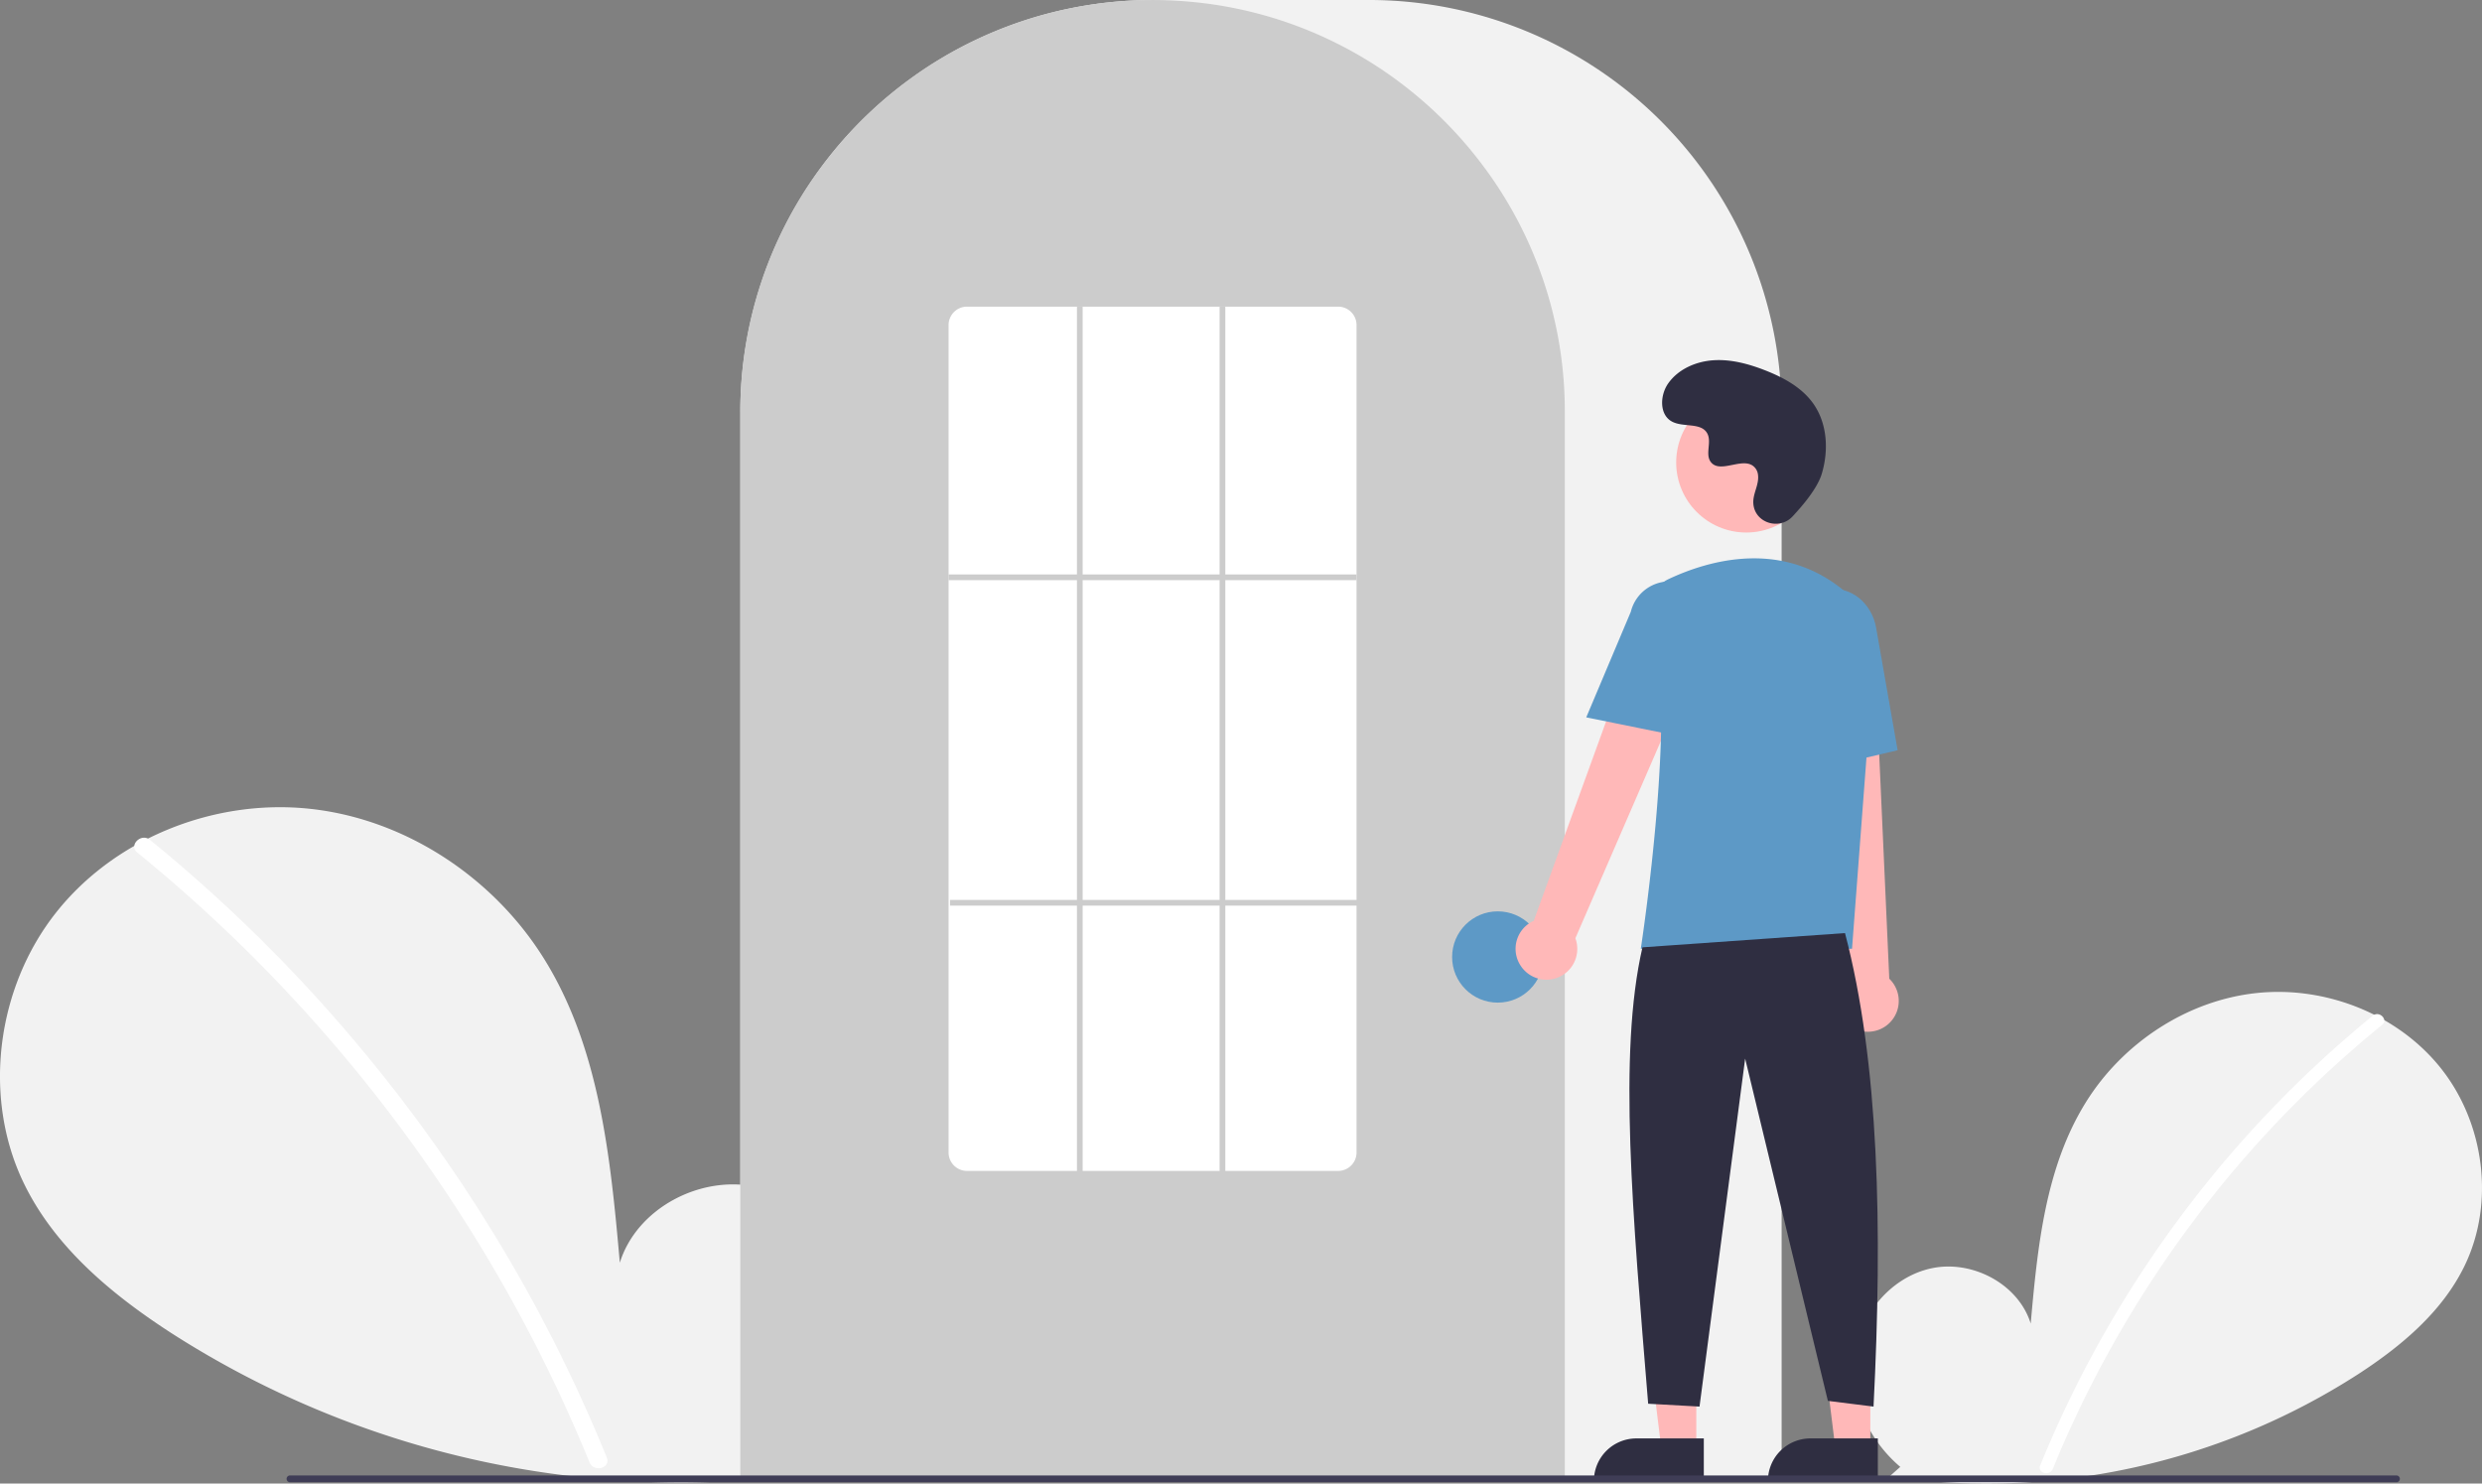 <svg xmlns="http://www.w3.org/2000/svg" width="759.578" height="454.087" viewBox="0 0 759.578 454.087"><rect x="0" y="0" width="759.578" height="454.087" fill="#808080" stroke="none"/><defs><style>.a{fill:#f2f2f2;}.b{fill:#fff;}.c{fill:#ccc;}.d{fill:#5d99c6;}.e{fill:#ffb8b8;}.f{fill:#2f2e41;}.g{fill:#3f3d56;}</style></defs><g transform="translate(0 0)"><path class="a" d="M829.009,683.053c-9.725-8.217-15.631-21.2-14.083-33.835s11.144-24.254,23.589-26.938,26.633,4.745,30.413,16.9c2.08-23.439,4.478-47.86,16.939-67.821,11.284-18.074,30.827-31.006,52.008-33.32s43.482,6.425,56.691,23.143,16.444,41.022,7.192,60.215c-6.815,14.139-19.372,24.662-32.528,33.222A209.933,209.933,0,0,1,825.65,686.033Z" transform="translate(-247.458 -234.067)"/><path class="b" d="M981.909,545.94A346.4,346.4,0,0,0,880.127,683.569c-.971,2.379,2.892,3.414,3.852,1.062A342.546,342.546,0,0,1,984.734,548.764c1.994-1.624-.847-4.435-2.825-2.825Z" transform="translate(-255.745 -235.055)"/><path class="a" d="M409.52,672.6c13.357-11.286,21.47-29.115,19.342-46.472s-15.306-33.313-32.4-37-36.58,6.517-41.772,23.215c-2.857-32.193-6.15-65.736-23.266-93.151-15.5-24.824-42.341-42.587-71.433-45.765s-59.722,8.824-77.866,31.786-22.586,56.344-9.879,82.706c9.361,19.42,26.607,33.873,44.677,45.631A288.343,288.343,0,0,0,414.133,676.7" transform="translate(-165 -225.849)"/><path class="b" d="M216.867,484.277a471.77,471.77,0,0,1,65.746,65.286A478.518,478.518,0,0,1,334.462,626.3a476.58,476.58,0,0,1,22.2,47.012c1.333,3.268-3.972,4.69-5.291,1.459a468.282,468.282,0,0,0-42.789-80.958A471.226,471.226,0,0,0,251.2,522.919a470.11,470.11,0,0,0-38.211-34.761c-2.739-2.231,1.163-6.092,3.88-3.88Z" transform="translate(-170.972 -227.206)"/><path class="a" d="M743.174,643.059H424.5V316.091a126.3,126.3,0,0,1,126.16-126.16h66.354a126.3,126.3,0,0,1,126.16,126.16Z" transform="translate(-197.936 -189.931)"/><path class="c" d="M676.82,643.059H424.5V316.091a125.183,125.183,0,0,1,24.093-74.163c.58-.79,1.158-1.57,1.754-2.341A126.132,126.132,0,0,1,477.2,213.526c.576-.419,1.154-.831,1.741-1.243a125.86,125.86,0,0,1,27.478-14.37c.577-.219,1.164-.438,1.752-.648a125.743,125.743,0,0,1,27.16-6.4c.574-.078,1.164-.14,1.753-.2a127.723,127.723,0,0,1,27.158,0c.588.061,1.177.123,1.758.2a125.715,125.715,0,0,1,27.153,6.4c.588.21,1.175.429,1.754.648a125.551,125.551,0,0,1,27.158,14.158c.586.4,1.173.815,1.752,1.226a127.457,127.457,0,0,1,16.05,13.589,125.988,125.988,0,0,1,11.109,12.7c.594.769,1.172,1.548,1.751,2.337a125.184,125.184,0,0,1,24.094,74.164Z" transform="translate(-197.936 -189.931)"/><circle class="d" cx="13.969" cy="13.969" r="13.969" transform="translate(444.397 278.949)"/><path class="e" d="M592.3,501.781H581.6l-5.093-41.286h15.8Z" transform="translate(-73.171 -58.447)"/><path class="f" d="M571.693,504.28h20.643v13H558.7a13,13,0,0,1,13-13Z" transform="translate(-70.91 -64.004)"/><path class="e" d="M653.3,501.781H642.6l-5.093-41.286h15.8Z" transform="translate(-80.913 -58.447)"/><path class="f" d="M632.693,504.28h20.643v13H619.7a13,13,0,0,1,13-13Z" transform="translate(-78.653 -64.004)"/><path class="e" d="M697.863,512.01a9.379,9.379,0,0,1,3.938-13.832L738.187,397.89l17.9,9.772L714.545,503.5a9.43,9.43,0,0,1-16.683,8.51Z" transform="translate(-232.426 -216.325)"/><path class="e" d="M812.33,532.7a9.379,9.379,0,0,1-2.526-14.158L798.533,412.458l20.376.931,4.684,104.351A9.43,9.43,0,0,1,812.331,532.7Z" transform="translate(-245.409 -218.174)"/><circle class="e" cx="21.444" cy="21.444" r="21.444" transform="translate(512.973 120.102)"/><path class="d" d="M804.782,505.177H740.133l.078-.5c.116-.752,11.522-75.468,3.11-99.912a10.314,10.314,0,0,1,5.3-12.732h0c12.024-5.662,35.1-12.635,54.585,4.286a24.651,24.651,0,0,1,8.259,20.427Z" transform="translate(-237.997 -214.775)"/><path class="d" d="M750.123,441.29l-29.105-5.9,13.643-32.33a12.221,12.221,0,1,1,23.665,6.109Z" transform="translate(-235.571 -215.817)"/><path class="d" d="M796.761,452.583l-1.75-40.11c-1.327-7.54,2.99-14.668,9.628-15.833s13.124,4.069,14.457,11.664l6.577,37.479Z" transform="translate(-244.932 -216.146)"/><path class="f" d="M802.124,517.049c10.4,39.617,11.537,89.987,8.731,144.931l-13.969-1.746L771.567,555.465,757.6,661.98l-15.715-.873c-4.695-57.649-9.266-107.14-1.746-139.693Z" transform="translate(-237.49 -231.449)"/><path class="f" d="M787.492,364.072c-4,4.261-11.43,1.974-11.951-3.848a7.028,7.028,0,0,1,.009-1.358c.269-2.579,1.759-4.92,1.4-7.643a4.007,4.007,0,0,0-.734-1.876c-3.188-4.269-10.671,1.909-13.68-1.955-1.845-2.37.324-6.1-1.092-8.749-1.868-3.5-7.4-1.771-10.873-3.685-3.861-2.13-3.63-8.054-1.089-11.658,3.1-4.395,8.535-6.74,13.9-7.078s10.7,1.113,15.709,3.066c5.693,2.219,11.339,5.285,14.843,10.291,4.261,6.088,4.671,14.273,2.54,21.392C795.183,355.3,790.759,360.592,787.492,364.072Z" transform="translate(-238.947 -205.954)"/><path class="g" d="M911.124,709.272H266.535a1.04,1.04,0,1,1,0-2.079H911.124a1.04,1.04,0,1,1,0,2.079Z" transform="translate(-177.755 -255.582)"/><path class="b" d="M616.675,561.974h-113.5a5.645,5.645,0,0,1-5.675-5.6V303.032a5.645,5.645,0,0,1,5.675-5.6h113.5a5.645,5.645,0,0,1,5.675,5.6v253.34A5.645,5.645,0,0,1,616.675,561.974Z" transform="translate(-207.201 -203.575)"/><rect class="c" width="124.85" height="1.746" transform="translate(290.299 175.829)"/><rect class="c" width="124.85" height="1.746" transform="translate(290.735 275.456)"/><rect class="c" width="1.746" height="265.416" transform="translate(329.587 93.856)"/><rect class="c" width="1.746" height="265.416" transform="translate(373.241 93.856)"/></g></svg>